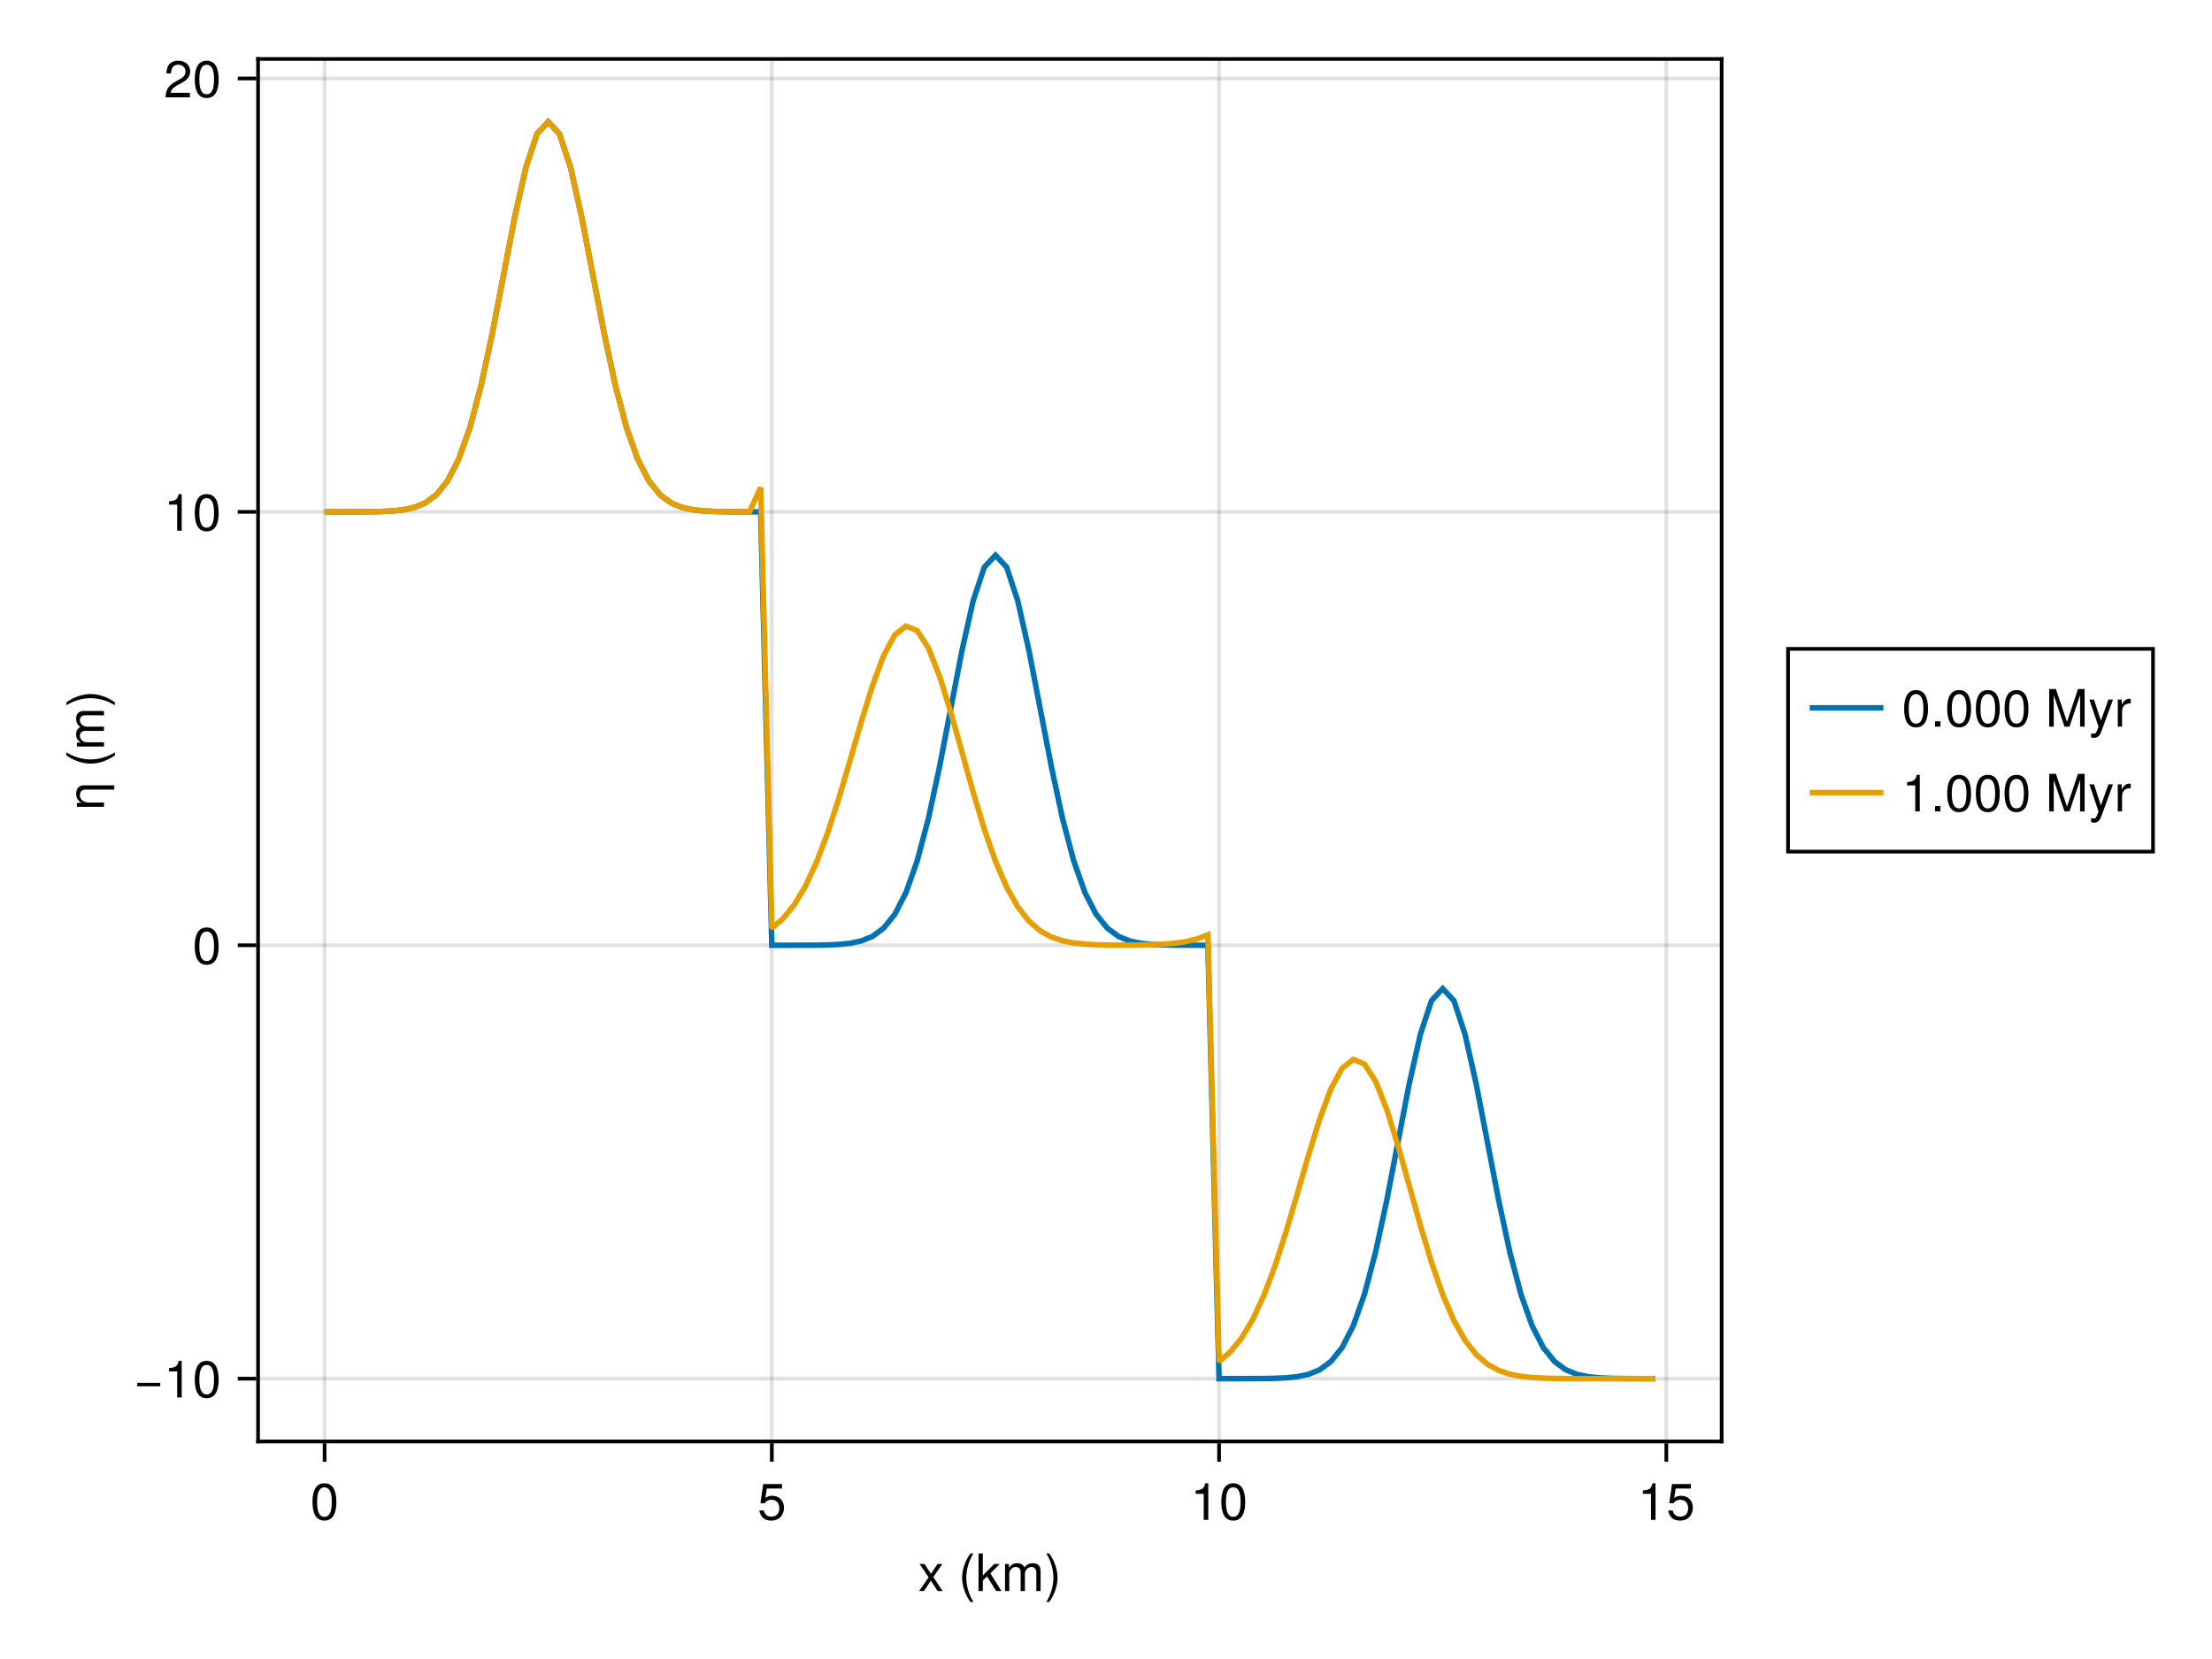 <?xml version="1.0" encoding="UTF-8"?>
<svg xmlns="http://www.w3.org/2000/svg" xmlns:xlink="http://www.w3.org/1999/xlink" width="600" height="450" viewBox="0 0 600 450">
<defs>
<g>
<g id="glyph-0-0-0cc244e0">
<path d="M 6.625 0 C 6.625 0 5.266 0 5.266 0 C 5.266 0 3.438 -2.812 3.438 -2.812 C 3.438 -2.812 1.562 0 1.562 0 C 1.562 0 0.234 0 0.234 0 C 0.234 0 2.828 -3.734 2.828 -3.734 C 2.828 -3.734 0.375 -7.344 0.375 -7.344 C 0.375 -7.344 1.703 -7.344 1.703 -7.344 C 1.703 -7.344 3.469 -4.672 3.469 -4.672 C 3.469 -4.672 5.234 -7.344 5.234 -7.344 C 5.234 -7.344 6.547 -7.344 6.547 -7.344 C 6.547 -7.344 4.094 -3.797 4.094 -3.797 C 4.094 -3.797 6.625 0 6.625 0 Z M 6.625 0 "/>
</g>
<g id="glyph-0-1-0cc244e0">
<path d="M 4.078 2.969 C 4.078 2.969 3.297 2.969 3.297 2.969 C 1.906 1.141 1.016 -1.406 1.016 -3.625 C 1.016 -5.828 1.906 -8.375 3.297 -10.203 C 3.297 -10.203 4.078 -10.203 4.078 -10.203 C 2.844 -8.219 2.156 -5.859 2.156 -3.625 C 2.156 -1.391 2.844 0.969 4.078 2.969 Z M 4.078 2.969 "/>
</g>
<g id="glyph-0-2-0cc244e0">
<path d="M 7.031 0 C 7.031 0 5.594 0 5.594 0 C 5.594 0 3.109 -3.969 3.109 -3.969 C 3.109 -3.969 1.969 -2.859 1.969 -2.859 C 1.969 -2.859 1.969 0 1.969 0 C 1.969 0 0.812 0 0.812 0 C 0.812 0 0.812 -10.203 0.812 -10.203 C 0.812 -10.203 1.969 -10.203 1.969 -10.203 C 1.969 -10.203 1.969 -4.234 1.969 -4.234 C 1.969 -4.234 5.078 -7.344 5.078 -7.344 C 5.078 -7.344 6.578 -7.344 6.578 -7.344 C 6.578 -7.344 4.031 -4.797 4.031 -4.797 C 4.031 -4.797 7.031 0 7.031 0 Z M 7.031 0 "/>
</g>
<g id="glyph-0-3-0cc244e0">
<path d="M 7.094 -4.781 C 7.094 -1.516 5.953 0.203 3.844 0.203 C 1.719 0.203 0.609 -1.516 0.609 -4.859 C 0.609 -8.188 1.703 -9.922 3.844 -9.922 C 6 -9.922 7.094 -8.219 7.094 -4.781 Z M 5.844 -4.891 C 5.844 -7.547 5.188 -8.828 3.844 -8.828 C 2.516 -8.828 1.859 -7.562 1.859 -4.844 C 1.859 -2.125 2.516 -0.812 3.828 -0.812 C 5.188 -0.812 5.844 -2.078 5.844 -4.891 Z M 5.844 -4.891 "/>
</g>
<g id="glyph-0-4-0cc244e0">
<path d="M 2.672 0 C 2.672 0 1.219 0 1.219 0 C 1.219 0 1.219 -1.453 1.219 -1.453 C 1.219 -1.453 2.672 -1.453 2.672 -1.453 C 2.672 -1.453 2.672 0 2.672 0 Z M 2.672 0 "/>
</g>
<g id="glyph-0-5-0cc244e0">
</g>
<g id="glyph-0-6-0cc244e0">
<path d="M 10.656 0 C 10.656 0 9.422 0 9.422 0 C 9.422 0 9.422 -8.547 9.422 -8.547 C 9.422 -8.547 6.547 0 6.547 0 C 6.547 0 5.188 0 5.188 0 C 5.188 0 2.281 -8.547 2.281 -8.547 C 2.281 -8.547 2.281 0 2.281 0 C 2.281 0 1.047 0 1.047 0 C 1.047 0 1.047 -10.203 1.047 -10.203 C 1.047 -10.203 2.859 -10.203 2.859 -10.203 C 2.859 -10.203 5.875 -1.312 5.875 -1.312 C 5.875 -1.312 8.844 -10.203 8.844 -10.203 C 8.844 -10.203 10.656 -10.203 10.656 -10.203 C 10.656 -10.203 10.656 0 10.656 0 Z M 10.656 0 "/>
</g>
<g id="glyph-0-7-0cc244e0">
<path d="M 4.5 -6.312 C 2.688 -6.281 2.141 -5.453 2.141 -3.812 C 2.141 -3.812 2.141 0 2.141 0 C 2.141 0 0.984 0 0.984 0 C 0.984 0 0.984 -7.344 0.984 -7.344 C 0.984 -7.344 2.047 -7.344 2.047 -7.344 C 2.047 -7.344 2.047 -6 2.047 -6 C 2.719 -7.094 3.297 -7.547 4.047 -7.547 C 4.203 -7.547 4.297 -7.531 4.5 -7.5 C 4.5 -7.5 4.5 -6.312 4.5 -6.312 Z M 4.5 -6.312 "/>
</g>
<g id="glyph-0-8-0cc244e0">
<path d="M 4.859 0 C 4.859 0 3.625 0 3.625 0 C 3.625 0 3.625 -7.062 3.625 -7.062 C 3.625 -7.062 1.422 -7.062 1.422 -7.062 C 1.422 -7.062 1.422 -7.953 1.422 -7.953 C 3.328 -8.188 3.609 -8.406 4.047 -9.922 C 4.047 -9.922 4.859 -9.922 4.859 -9.922 C 4.859 -9.922 4.859 0 4.859 0 Z M 4.859 0 "/>
</g>
<g id="glyph-1-0-0cc244e0">
</g>
<g id="glyph-1-1-0cc244e0">
<path d="M 10.641 0 C 10.641 0 9.484 0 9.484 0 C 9.484 0 9.484 -5.047 9.484 -5.047 C 9.484 -5.984 8.984 -6.531 8.141 -6.531 C 7.188 -6.531 6.391 -5.672 6.391 -4.609 C 6.391 -4.609 6.391 0 6.391 0 C 6.391 0 5.234 0 5.234 0 C 5.234 0 5.234 -5.047 5.234 -5.047 C 5.234 -5.984 4.75 -6.531 3.875 -6.531 C 2.922 -6.531 2.156 -5.672 2.156 -4.609 C 2.156 -4.609 2.156 0 2.156 0 C 2.156 0 1 0 1 0 C 1 0 1 -7.344 1 -7.344 C 1 -7.344 2.062 -7.344 2.062 -7.344 C 2.062 -7.344 2.062 -6.297 2.062 -6.297 C 2.688 -7.188 3.328 -7.547 4.312 -7.547 C 5.266 -7.547 5.859 -7.203 6.281 -6.422 C 6.969 -7.25 7.562 -7.547 8.547 -7.547 C 9.906 -7.547 10.641 -6.812 10.641 -5.5 C 10.641 -5.5 10.641 0 10.641 0 Z M 10.641 0 "/>
</g>
<g id="glyph-1-2-0cc244e0">
<path d="M 3.578 -3.609 C 3.578 -1.406 2.703 1.141 1.297 2.969 C 1.297 2.969 0.531 2.969 0.531 2.969 C 1.766 0.984 2.453 -1.391 2.453 -3.609 C 2.453 -5.859 1.766 -8.203 0.531 -10.203 C 0.531 -10.203 1.297 -10.203 1.297 -10.203 C 2.703 -8.375 3.578 -5.828 3.578 -3.609 Z M 3.578 -3.609 "/>
</g>
<g id="glyph-2-0-0cc244e0">
<path d="M 7.094 -4.781 C 7.094 -1.516 5.953 0.203 3.844 0.203 C 1.719 0.203 0.609 -1.516 0.609 -4.859 C 0.609 -8.188 1.703 -9.922 3.844 -9.922 C 6 -9.922 7.094 -8.219 7.094 -4.781 Z M 5.844 -4.891 C 5.844 -7.547 5.188 -8.828 3.844 -8.828 C 2.516 -8.828 1.859 -7.562 1.859 -4.844 C 1.859 -2.125 2.516 -0.812 3.828 -0.812 C 5.188 -0.812 5.844 -2.078 5.844 -4.891 Z M 5.844 -4.891 "/>
</g>
<g id="glyph-3-0-0cc244e0">
<path d="M 7.188 -3.297 C 7.188 -1.188 5.781 0.203 3.781 0.203 C 2.016 0.203 0.891 -0.578 0.484 -2.547 C 0.484 -2.547 1.719 -2.547 1.719 -2.547 C 2.016 -1.422 2.672 -0.875 3.75 -0.875 C 5.094 -0.875 5.922 -1.688 5.922 -3.125 C 5.922 -4.594 5.078 -5.453 3.75 -5.453 C 2.984 -5.453 2.5 -5.203 1.938 -4.516 C 1.938 -4.516 0.797 -4.516 0.797 -4.516 C 0.797 -4.516 1.547 -9.719 1.547 -9.719 C 1.547 -9.719 6.656 -9.719 6.656 -9.719 C 6.656 -9.719 6.656 -8.5 6.656 -8.5 C 6.656 -8.5 2.531 -8.5 2.531 -8.5 C 2.531 -8.5 2.141 -5.938 2.141 -5.938 C 2.719 -6.359 3.281 -6.531 3.969 -6.531 C 5.875 -6.531 7.188 -5.25 7.188 -3.297 Z M 7.188 -3.297 "/>
</g>
<g id="glyph-3-1-0cc244e0">
<path d="M 4.859 0 C 4.859 0 3.625 0 3.625 0 C 3.625 0 3.625 -7.062 3.625 -7.062 C 3.625 -7.062 1.422 -7.062 1.422 -7.062 C 1.422 -7.062 1.422 -7.953 1.422 -7.953 C 3.328 -8.188 3.609 -8.406 4.047 -9.922 C 4.047 -9.922 4.859 -9.922 4.859 -9.922 C 4.859 -9.922 4.859 0 4.859 0 Z M 4.859 0 "/>
</g>
<g id="glyph-3-2-0cc244e0">
<path d="M 7.094 -4.781 C 7.094 -1.516 5.953 0.203 3.844 0.203 C 1.719 0.203 0.609 -1.516 0.609 -4.859 C 0.609 -8.188 1.703 -9.922 3.844 -9.922 C 6 -9.922 7.094 -8.219 7.094 -4.781 Z M 5.844 -4.891 C 5.844 -7.547 5.188 -8.828 3.844 -8.828 C 2.516 -8.828 1.859 -7.562 1.859 -4.844 C 1.859 -2.125 2.516 -0.812 3.828 -0.812 C 5.188 -0.812 5.844 -2.078 5.844 -4.891 Z M 5.844 -4.891 "/>
</g>
<g id="glyph-4-0-0cc244e0">
<path d="M 2.797 -6.812 C 2.797 -6.812 2.797 -5.656 2.797 -5.656 C 2.797 -5.656 -5.078 -5.656 -5.078 -5.656 C -5.969 -5.656 -6.531 -5.062 -6.531 -4.141 C -6.531 -2.953 -5.547 -2.141 -4.047 -2.141 C -4.047 -2.141 0 -2.141 0 -2.141 C 0 -2.141 0 -0.984 0 -0.984 C 0 -0.984 -7.344 -0.984 -7.344 -0.984 C -7.344 -0.984 -7.344 -2.062 -7.344 -2.062 C -7.344 -2.062 -6.109 -2.062 -6.109 -2.062 C -7.125 -2.703 -7.547 -3.406 -7.547 -4.5 C -7.547 -5.906 -6.766 -6.812 -5.547 -6.812 C -5.547 -6.812 2.797 -6.812 2.797 -6.812 Z M 2.797 -6.812 "/>
</g>
<g id="glyph-5-0-0cc244e0">
</g>
<g id="glyph-6-0-0cc244e0">
<path d="M 2.969 -4.078 C 2.969 -4.078 2.969 -3.297 2.969 -3.297 C 1.141 -1.906 -1.406 -1.016 -3.625 -1.016 C -5.828 -1.016 -8.375 -1.906 -10.203 -3.297 C -10.203 -3.297 -10.203 -4.078 -10.203 -4.078 C -8.219 -2.844 -5.859 -2.156 -3.625 -2.156 C -1.391 -2.156 0.969 -2.844 2.969 -4.078 Z M 2.969 -4.078 "/>
</g>
<g id="glyph-7-0-0cc244e0">
<path d="M 0 -10.641 C 0 -10.641 0 -9.484 0 -9.484 C 0 -9.484 -5.047 -9.484 -5.047 -9.484 C -5.984 -9.484 -6.531 -8.984 -6.531 -8.141 C -6.531 -7.188 -5.672 -6.391 -4.609 -6.391 C -4.609 -6.391 0 -6.391 0 -6.391 C 0 -6.391 0 -5.234 0 -5.234 C 0 -5.234 -5.047 -5.234 -5.047 -5.234 C -5.984 -5.234 -6.531 -4.75 -6.531 -3.875 C -6.531 -2.922 -5.672 -2.156 -4.609 -2.156 C -4.609 -2.156 0 -2.156 0 -2.156 C 0 -2.156 0 -1 0 -1 C 0 -1 -7.344 -1 -7.344 -1 C -7.344 -1 -7.344 -2.062 -7.344 -2.062 C -7.344 -2.062 -6.297 -2.062 -6.297 -2.062 C -7.188 -2.688 -7.547 -3.328 -7.547 -4.312 C -7.547 -5.266 -7.203 -5.859 -6.422 -6.281 C -7.25 -6.969 -7.547 -7.562 -7.547 -8.547 C -7.547 -9.906 -6.812 -10.641 -5.5 -10.641 C -5.5 -10.641 0 -10.641 0 -10.641 Z M 0 -10.641 "/>
</g>
<g id="glyph-8-0-0cc244e0">
<path d="M -3.609 -3.578 C -1.406 -3.578 1.141 -2.703 2.969 -1.297 C 2.969 -1.297 2.969 -0.531 2.969 -0.531 C 0.984 -1.766 -1.391 -2.453 -3.609 -2.453 C -5.859 -2.453 -8.203 -1.766 -10.203 -0.531 C -10.203 -0.531 -10.203 -1.297 -10.203 -1.297 C -8.375 -2.703 -5.828 -3.578 -3.609 -3.578 Z M -3.609 -3.578 "/>
</g>
<g id="glyph-9-0-0cc244e0">
<path d="M 7.219 -3.031 C 7.219 -3.031 0.953 -3.031 0.953 -3.031 C 0.953 -3.031 0.953 -3.969 0.953 -3.969 C 0.953 -3.969 7.219 -3.969 7.219 -3.969 C 7.219 -3.969 7.219 -3.031 7.219 -3.031 Z M 7.219 -3.031 "/>
</g>
<g id="glyph-9-1-0cc244e0">
<path d="M 7.094 -4.781 C 7.094 -1.516 5.953 0.203 3.844 0.203 C 1.719 0.203 0.609 -1.516 0.609 -4.859 C 0.609 -8.188 1.703 -9.922 3.844 -9.922 C 6 -9.922 7.094 -8.219 7.094 -4.781 Z M 5.844 -4.891 C 5.844 -7.547 5.188 -8.828 3.844 -8.828 C 2.516 -8.828 1.859 -7.562 1.859 -4.844 C 1.859 -2.125 2.516 -0.812 3.828 -0.812 C 5.188 -0.812 5.844 -2.078 5.844 -4.891 Z M 5.844 -4.891 "/>
</g>
<g id="glyph-10-0-0cc244e0">
<path d="M 4.859 0 C 4.859 0 3.625 0 3.625 0 C 3.625 0 3.625 -7.062 3.625 -7.062 C 3.625 -7.062 1.422 -7.062 1.422 -7.062 C 1.422 -7.062 1.422 -7.953 1.422 -7.953 C 3.328 -8.188 3.609 -8.406 4.047 -9.922 C 4.047 -9.922 4.859 -9.922 4.859 -9.922 C 4.859 -9.922 4.859 0 4.859 0 Z M 4.859 0 "/>
</g>
<g id="glyph-11-0-0cc244e0">
<path d="M 7.094 -4.781 C 7.094 -1.516 5.953 0.203 3.844 0.203 C 1.719 0.203 0.609 -1.516 0.609 -4.859 C 0.609 -8.188 1.703 -9.922 3.844 -9.922 C 6 -9.922 7.094 -8.219 7.094 -4.781 Z M 5.844 -4.891 C 5.844 -7.547 5.188 -8.828 3.844 -8.828 C 2.516 -8.828 1.859 -7.562 1.859 -4.844 C 1.859 -2.125 2.516 -0.812 3.828 -0.812 C 5.188 -0.812 5.844 -2.078 5.844 -4.891 Z M 5.844 -4.891 "/>
</g>
<g id="glyph-12-0-0cc244e0">
<path d="M 7.156 -7.016 C 7.156 -5.797 6.438 -4.766 5.047 -4.016 C 5.047 -4.016 3.656 -3.266 3.656 -3.266 C 2.438 -2.547 1.984 -2.031 1.859 -1.219 C 1.859 -1.219 7.078 -1.219 7.078 -1.219 C 7.078 -1.219 7.078 0 7.078 0 C 7.078 0 0.469 0 0.469 0 C 0.594 -2.188 1.188 -3.125 3.266 -4.297 C 3.266 -4.297 4.547 -5.031 4.547 -5.031 C 5.438 -5.531 5.891 -6.203 5.891 -6.984 C 5.891 -8.047 5.047 -8.844 3.938 -8.844 C 2.719 -8.844 2.031 -8.141 1.938 -6.484 C 1.938 -6.484 0.703 -6.484 0.703 -6.484 C 0.766 -8.891 1.953 -9.922 3.969 -9.922 C 5.859 -9.922 7.156 -8.688 7.156 -7.016 Z M 7.156 -7.016 "/>
</g>
<g id="glyph-13-0-0cc244e0">
<path d="M 7.094 -4.781 C 7.094 -1.516 5.953 0.203 3.844 0.203 C 1.719 0.203 0.609 -1.516 0.609 -4.859 C 0.609 -8.188 1.703 -9.922 3.844 -9.922 C 6 -9.922 7.094 -8.219 7.094 -4.781 Z M 5.844 -4.891 C 5.844 -7.547 5.188 -8.828 3.844 -8.828 C 2.516 -8.828 1.859 -7.562 1.859 -4.844 C 1.859 -2.125 2.516 -0.812 3.828 -0.812 C 5.188 -0.812 5.844 -2.078 5.844 -4.891 Z M 5.844 -4.891 "/>
</g>
<g id="glyph-14-0-0cc244e0">
<path d="M 7.094 -4.781 C 7.094 -1.516 5.953 0.203 3.844 0.203 C 1.719 0.203 0.609 -1.516 0.609 -4.859 C 0.609 -8.188 1.703 -9.922 3.844 -9.922 C 6 -9.922 7.094 -8.219 7.094 -4.781 Z M 5.844 -4.891 C 5.844 -7.547 5.188 -8.828 3.844 -8.828 C 2.516 -8.828 1.859 -7.562 1.859 -4.844 C 1.859 -2.125 2.516 -0.812 3.828 -0.812 C 5.188 -0.812 5.844 -2.078 5.844 -4.891 Z M 5.844 -4.891 "/>
</g>
<g id="glyph-15-0-0cc244e0">
<path d="M 6.688 -7.344 C 6.688 -7.344 3.438 1.547 3.438 1.547 C 3.031 2.594 2.359 3.047 1.547 3.047 C 1.234 3.047 1 3 0.75 2.875 C 0.75 2.875 0.75 1.812 0.75 1.812 C 1.016 1.875 1.203 1.906 1.375 1.906 C 1.875 1.906 2.109 1.703 2.312 1.188 C 2.312 1.188 2.766 0.031 2.766 0.031 C 2.766 0.031 0.281 -7.344 0.281 -7.344 C 0.281 -7.344 1.531 -7.344 1.531 -7.344 C 1.531 -7.344 3.406 -1.625 3.406 -1.625 C 3.406 -1.625 5.438 -7.344 5.438 -7.344 C 5.438 -7.344 6.688 -7.344 6.688 -7.344 Z M 6.688 -7.344 "/>
</g>
</g>
</defs>
<rect x="-60" y="-45" width="720" height="540" fill="rgb(100%, 100%, 100%)" fill-opacity="1"/>
<path fill-rule="nonzero" fill="rgb(100%, 100%, 100%)" fill-opacity="1" d="M 70 391 L 467 391 L 467 16 L 70 16 Z M 70 391 "/>
<path fill="none" stroke-width="1" stroke-linecap="butt" stroke-linejoin="miter" stroke="rgb(0%, 0%, 0%)" stroke-opacity="0.12" stroke-miterlimit="1.155" d="M 88.047 391 L 88.047 16 "/>
<path fill="none" stroke-width="1" stroke-linecap="butt" stroke-linejoin="miter" stroke="rgb(0%, 0%, 0%)" stroke-opacity="0.12" stroke-miterlimit="1.155" d="M 209.359 391 L 209.359 16 "/>
<path fill="none" stroke-width="1" stroke-linecap="butt" stroke-linejoin="miter" stroke="rgb(0%, 0%, 0%)" stroke-opacity="0.12" stroke-miterlimit="1.155" d="M 330.672 391 L 330.672 16 "/>
<path fill="none" stroke-width="1" stroke-linecap="butt" stroke-linejoin="miter" stroke="rgb(0%, 0%, 0%)" stroke-opacity="0.12" stroke-miterlimit="1.155" d="M 451.988 391 L 451.988 16 "/>
<path fill="none" stroke-width="1" stroke-linecap="butt" stroke-linejoin="miter" stroke="rgb(0%, 0%, 0%)" stroke-opacity="0.12" stroke-miterlimit="1.155" d="M 70 373.957 L 467 373.957 "/>
<path fill="none" stroke-width="1" stroke-linecap="butt" stroke-linejoin="miter" stroke="rgb(0%, 0%, 0%)" stroke-opacity="0.12" stroke-miterlimit="1.155" d="M 70 256.398 L 467 256.398 "/>
<path fill="none" stroke-width="1" stroke-linecap="butt" stroke-linejoin="miter" stroke="rgb(0%, 0%, 0%)" stroke-opacity="0.12" stroke-miterlimit="1.155" d="M 70 138.844 L 467 138.844 "/>
<path fill="none" stroke-width="1" stroke-linecap="butt" stroke-linejoin="miter" stroke="rgb(0%, 0%, 0%)" stroke-opacity="0.12" stroke-miterlimit="1.155" d="M 70 21.289 L 467 21.289 "/>
<g fill="rgb(0%, 0%, 0%)" fill-opacity="1">
<use xlink:href="#glyph-0-0-0cc244e0" x="249.061" y="431.568"/>
</g>
<g fill="rgb(0%, 0%, 0%)" fill-opacity="1">
<use xlink:href="#glyph-1-0-0cc244e0" x="256.061" y="431.568"/>
</g>
<g fill="rgb(0%, 0%, 0%)" fill-opacity="1">
<use xlink:href="#glyph-0-1-0cc244e0" x="259.953" y="431.568"/>
</g>
<g fill="rgb(0%, 0%, 0%)" fill-opacity="1">
<use xlink:href="#glyph-0-2-0cc244e0" x="264.615" y="431.568"/>
</g>
<g fill="rgb(0%, 0%, 0%)" fill-opacity="1">
<use xlink:href="#glyph-1-1-0cc244e0" x="271.615" y="431.568"/>
</g>
<g fill="rgb(0%, 0%, 0%)" fill-opacity="1">
<use xlink:href="#glyph-1-2-0cc244e0" x="283.277" y="431.568"/>
</g>
<g fill="rgb(0%, 0%, 0%)" fill-opacity="1">
<use xlink:href="#glyph-2-0-0cc244e0" x="84.153" y="412.258"/>
</g>
<g fill="rgb(0%, 0%, 0%)" fill-opacity="1">
<use xlink:href="#glyph-3-0-0cc244e0" x="205.467" y="412.258"/>
</g>
<g fill="rgb(0%, 0%, 0%)" fill-opacity="1">
<use xlink:href="#glyph-3-1-0cc244e0" x="322.889" y="412.258"/>
</g>
<g fill="rgb(0%, 0%, 0%)" fill-opacity="1">
<use xlink:href="#glyph-3-2-0cc244e0" x="330.673" y="412.258"/>
</g>
<g fill="rgb(0%, 0%, 0%)" fill-opacity="1">
<use xlink:href="#glyph-3-1-0cc244e0" x="444.203" y="412.258"/>
</g>
<g fill="rgb(0%, 0%, 0%)" fill-opacity="1">
<use xlink:href="#glyph-3-0-0cc244e0" x="451.987" y="412.258"/>
</g>
<g fill="rgb(0%, 0%, 0%)" fill-opacity="1">
<use xlink:href="#glyph-4-0-0cc244e0" x="28.204" y="219.831"/>
</g>
<g fill="rgb(0%, 0%, 0%)" fill-opacity="1">
<use xlink:href="#glyph-5-0-0cc244e0" x="28.204" y="212.047"/>
</g>
<g fill="rgb(0%, 0%, 0%)" fill-opacity="1">
<use xlink:href="#glyph-6-0-0cc244e0" x="28.204" y="208.155"/>
</g>
<g fill="rgb(0%, 0%, 0%)" fill-opacity="1">
<use xlink:href="#glyph-7-0-0cc244e0" x="28.204" y="203.493"/>
</g>
<g fill="rgb(0%, 0%, 0%)" fill-opacity="1">
<use xlink:href="#glyph-8-0-0cc244e0" x="28.204" y="191.831"/>
</g>
<g fill="rgb(0%, 0%, 0%)" fill-opacity="1">
<use xlink:href="#glyph-9-0-0cc244e0" x="36.256" y="379.058"/>
</g>
<g fill="rgb(0%, 0%, 0%)" fill-opacity="1">
<use xlink:href="#glyph-10-0-0cc244e0" x="44.432" y="379.058"/>
</g>
<g fill="rgb(0%, 0%, 0%)" fill-opacity="1">
<use xlink:href="#glyph-9-1-0cc244e0" x="52.216" y="379.058"/>
</g>
<g fill="rgb(0%, 0%, 0%)" fill-opacity="1">
<use xlink:href="#glyph-11-0-0cc244e0" x="52.216" y="261.503"/>
</g>
<g fill="rgb(0%, 0%, 0%)" fill-opacity="1">
<use xlink:href="#glyph-10-0-0cc244e0" x="44.432" y="143.948"/>
</g>
<g fill="rgb(0%, 0%, 0%)" fill-opacity="1">
<use xlink:href="#glyph-9-1-0cc244e0" x="52.216" y="143.948"/>
</g>
<g fill="rgb(0%, 0%, 0%)" fill-opacity="1">
<use xlink:href="#glyph-12-0-0cc244e0" x="44.432" y="26.393"/>
</g>
<g fill="rgb(0%, 0%, 0%)" fill-opacity="1">
<use xlink:href="#glyph-13-0-0cc244e0" x="52.216" y="26.393"/>
</g>
<path fill="none" stroke-width="1.5" stroke-linecap="butt" stroke-linejoin="miter" stroke="rgb(0%, 44.706%, 69.804%)" stroke-opacity="1" stroke-miterlimit="2" d="M 88.047 138.844 L 91.078 138.844 L 94.109 138.84 L 97.145 138.832 L 100.176 138.809 L 103.211 138.75 L 106.242 138.613 L 109.277 138.309 L 112.309 137.668 L 115.34 136.434 L 118.375 134.195 L 121.406 130.426 L 124.441 124.527 L 127.473 115.965 L 130.504 104.496 L 133.539 90.406 L 136.57 74.676 L 139.605 58.984 L 142.637 45.477 L 145.668 36.301 L 148.703 33.047 L 151.734 36.301 L 154.77 45.477 L 157.801 58.984 L 160.832 74.676 L 163.867 90.406 L 166.898 104.496 L 169.934 115.965 L 172.965 124.527 L 176 130.426 L 179.031 134.195 L 182.062 136.434 L 185.098 137.668 L 188.129 138.309 L 191.164 138.613 L 194.195 138.75 L 197.227 138.809 L 200.262 138.832 L 203.293 138.84 L 206.328 138.844 L 209.359 256.398 L 212.391 256.398 L 215.426 256.395 L 218.457 256.387 L 221.492 256.363 L 224.523 256.309 L 227.555 256.168 L 230.59 255.863 L 233.621 255.227 L 236.656 253.988 L 239.688 251.75 L 242.723 247.984 L 245.754 242.082 L 248.785 233.52 L 251.82 222.051 L 254.852 207.961 L 257.887 192.23 L 260.918 176.539 L 263.949 163.031 L 266.984 153.855 L 270.016 150.602 L 273.051 153.855 L 276.082 163.031 L 279.113 176.539 L 282.148 192.23 L 285.18 207.961 L 288.215 222.051 L 291.246 233.52 L 294.277 242.082 L 297.312 247.984 L 300.344 251.75 L 303.379 253.988 L 306.41 255.227 L 309.445 255.863 L 312.477 256.168 L 315.508 256.309 L 318.543 256.363 L 321.574 256.387 L 324.609 256.395 L 327.641 256.398 L 330.672 373.953 L 333.707 373.953 L 336.738 373.949 L 339.773 373.941 L 342.805 373.918 L 345.836 373.863 L 348.871 373.723 L 351.902 373.418 L 354.938 372.781 L 357.969 371.543 L 361 369.309 L 364.035 365.539 L 367.066 359.637 L 370.102 351.074 L 373.133 339.605 L 376.168 325.516 L 379.199 309.785 L 382.23 294.094 L 385.266 280.586 L 388.297 271.41 L 391.332 268.156 L 394.363 271.41 L 397.395 280.586 L 400.43 294.094 L 403.461 309.785 L 406.496 325.516 L 409.527 339.605 L 412.559 351.074 L 415.594 359.637 L 418.625 365.539 L 421.66 369.309 L 424.691 371.543 L 427.727 372.781 L 430.758 373.418 L 433.789 373.723 L 436.824 373.863 L 439.855 373.918 L 442.891 373.941 L 445.922 373.949 L 448.953 373.953 "/>
<path fill="none" stroke-width="1.5" stroke-linecap="butt" stroke-linejoin="miter" stroke="rgb(90.196%, 62.353%, 0%)" stroke-opacity="1" stroke-miterlimit="2" d="M 88.047 138.844 L 91.078 138.844 L 94.109 138.84 L 97.145 138.832 L 100.176 138.809 L 103.211 138.75 L 106.242 138.613 L 109.277 138.309 L 112.309 137.668 L 115.34 136.434 L 118.375 134.195 L 121.406 130.426 L 124.441 124.527 L 127.473 115.965 L 130.504 104.496 L 133.539 90.406 L 136.57 74.676 L 139.605 58.984 L 142.637 45.477 L 145.668 36.301 L 148.703 33.047 L 151.734 36.301 L 154.77 45.477 L 157.801 58.984 L 160.832 74.676 L 163.867 90.406 L 166.898 104.496 L 169.934 115.965 L 172.965 124.527 L 176 130.426 L 179.031 134.195 L 182.062 136.434 L 185.098 137.668 L 188.129 138.309 L 191.164 138.613 L 194.195 138.75 L 197.227 138.809 L 200.262 138.832 L 203.293 138.84 L 206.328 132.234 L 209.359 251.789 L 212.391 249.164 L 215.426 245.441 L 218.457 240.391 L 221.492 233.859 L 224.523 225.832 L 227.555 216.48 L 230.59 206.234 L 233.621 195.773 L 236.656 185.977 L 239.688 177.812 L 242.723 172.199 L 245.754 169.836 L 248.785 171.059 L 251.82 175.758 L 254.852 183.406 L 257.887 193.148 L 260.918 203.957 L 263.949 214.824 L 266.984 224.895 L 270.016 233.598 L 273.051 240.645 L 276.082 246.016 L 279.113 249.871 L 282.148 252.488 L 285.18 254.168 L 288.215 255.188 L 291.246 255.773 L 294.277 256.09 L 297.312 256.254 L 300.344 256.328 L 303.379 256.355 L 306.41 256.352 L 309.445 256.32 L 312.477 256.25 L 315.508 256.109 L 318.543 255.863 L 321.574 255.434 L 324.609 254.715 L 327.641 253.562 L 330.672 369.344 L 333.707 366.719 L 336.738 362.996 L 339.773 357.945 L 342.805 351.418 L 345.836 343.387 L 348.871 334.035 L 351.902 323.789 L 354.938 313.328 L 357.969 303.531 L 361 295.367 L 364.035 289.754 L 367.066 287.391 L 370.102 288.613 L 373.133 293.312 L 376.168 300.961 L 379.199 310.703 L 382.23 321.512 L 385.266 332.379 L 388.297 342.449 L 391.332 351.152 L 394.363 358.199 L 397.395 363.57 L 400.43 367.426 L 403.461 370.043 L 406.496 371.723 L 409.527 372.742 L 412.559 373.328 L 415.594 373.648 L 418.625 373.812 L 421.66 373.891 L 424.691 373.93 L 427.727 373.945 L 433.789 373.953 L 448.953 373.953 "/>
<path fill-rule="nonzero" fill="rgb(100%, 100%, 100%)" fill-opacity="1" stroke-width="1" stroke-linecap="butt" stroke-linejoin="miter" stroke="rgb(0%, 0%, 0%)" stroke-opacity="1" stroke-miterlimit="2" d="M 485 231 L 584 231 L 584 176 L 485 176 Z M 485 231 "/>
<path fill="none" stroke-width="1" stroke-linecap="butt" stroke-linejoin="miter" stroke="rgb(0%, 0%, 0%)" stroke-opacity="1" stroke-miterlimit="1.155" d="M 88.047 391.5 L 88.047 396.5 "/>
<path fill="none" stroke-width="1" stroke-linecap="butt" stroke-linejoin="miter" stroke="rgb(0%, 0%, 0%)" stroke-opacity="1" stroke-miterlimit="1.155" d="M 209.359 391.5 L 209.359 396.5 "/>
<path fill="none" stroke-width="1" stroke-linecap="butt" stroke-linejoin="miter" stroke="rgb(0%, 0%, 0%)" stroke-opacity="1" stroke-miterlimit="1.155" d="M 330.672 391.5 L 330.672 396.5 "/>
<path fill="none" stroke-width="1" stroke-linecap="butt" stroke-linejoin="miter" stroke="rgb(0%, 0%, 0%)" stroke-opacity="1" stroke-miterlimit="1.155" d="M 451.988 391.5 L 451.988 396.5 "/>
<path fill="none" stroke-width="1" stroke-linecap="butt" stroke-linejoin="miter" stroke="rgb(0%, 0%, 0%)" stroke-opacity="1" stroke-miterlimit="1.155" d="M 69.5 373.957 L 64.5 373.957 "/>
<path fill="none" stroke-width="1" stroke-linecap="butt" stroke-linejoin="miter" stroke="rgb(0%, 0%, 0%)" stroke-opacity="1" stroke-miterlimit="1.155" d="M 69.5 256.398 L 64.5 256.398 "/>
<path fill="none" stroke-width="1" stroke-linecap="butt" stroke-linejoin="miter" stroke="rgb(0%, 0%, 0%)" stroke-opacity="1" stroke-miterlimit="1.155" d="M 69.5 138.844 L 64.5 138.844 "/>
<path fill="none" stroke-width="1" stroke-linecap="butt" stroke-linejoin="miter" stroke="rgb(0%, 0%, 0%)" stroke-opacity="1" stroke-miterlimit="1.155" d="M 69.5 21.289 L 64.5 21.289 "/>
<path fill="none" stroke-width="1.5" stroke-linecap="butt" stroke-linejoin="miter" stroke="rgb(0%, 44.706%, 69.804%)" stroke-opacity="1" stroke-miterlimit="2" d="M 490.879 192 L 510.879 192 "/>
<path fill="none" stroke-width="1.5" stroke-linecap="butt" stroke-linejoin="miter" stroke="rgb(90.196%, 62.353%, 0%)" stroke-opacity="1" stroke-miterlimit="2" d="M 490.879 215 L 510.879 215 "/>
<g fill="rgb(0%, 0%, 0%)" fill-opacity="1">
<use xlink:href="#glyph-0-3-0cc244e0" x="515.878" y="197.103"/>
</g>
<g fill="rgb(0%, 0%, 0%)" fill-opacity="1">
<use xlink:href="#glyph-0-4-0cc244e0" x="523.662" y="197.103"/>
</g>
<g fill="rgb(0%, 0%, 0%)" fill-opacity="1">
<use xlink:href="#glyph-0-3-0cc244e0" x="527.554" y="197.103"/>
</g>
<g fill="rgb(0%, 0%, 0%)" fill-opacity="1">
<use xlink:href="#glyph-0-3-0cc244e0" x="535.338" y="197.103"/>
</g>
<g fill="rgb(0%, 0%, 0%)" fill-opacity="1">
<use xlink:href="#glyph-14-0-0cc244e0" x="543.122" y="197.103"/>
</g>
<g fill="rgb(0%, 0%, 0%)" fill-opacity="1">
<use xlink:href="#glyph-0-5-0cc244e0" x="550.906" y="197.103"/>
</g>
<g fill="rgb(0%, 0%, 0%)" fill-opacity="1">
<use xlink:href="#glyph-0-6-0cc244e0" x="554.798" y="197.103"/>
</g>
<g fill="rgb(0%, 0%, 0%)" fill-opacity="1">
<use xlink:href="#glyph-15-0-0cc244e0" x="566.46" y="197.103"/>
</g>
<g fill="rgb(0%, 0%, 0%)" fill-opacity="1">
<use xlink:href="#glyph-0-7-0cc244e0" x="573.46" y="197.103"/>
</g>
<g fill="rgb(0%, 0%, 0%)" fill-opacity="1">
<use xlink:href="#glyph-0-8-0cc244e0" x="515.878" y="220.103"/>
</g>
<g fill="rgb(0%, 0%, 0%)" fill-opacity="1">
<use xlink:href="#glyph-0-4-0cc244e0" x="523.662" y="220.103"/>
</g>
<g fill="rgb(0%, 0%, 0%)" fill-opacity="1">
<use xlink:href="#glyph-0-3-0cc244e0" x="527.554" y="220.103"/>
</g>
<g fill="rgb(0%, 0%, 0%)" fill-opacity="1">
<use xlink:href="#glyph-0-3-0cc244e0" x="535.338" y="220.103"/>
</g>
<g fill="rgb(0%, 0%, 0%)" fill-opacity="1">
<use xlink:href="#glyph-14-0-0cc244e0" x="543.122" y="220.103"/>
</g>
<g fill="rgb(0%, 0%, 0%)" fill-opacity="1">
<use xlink:href="#glyph-0-5-0cc244e0" x="550.906" y="220.103"/>
</g>
<g fill="rgb(0%, 0%, 0%)" fill-opacity="1">
<use xlink:href="#glyph-0-6-0cc244e0" x="554.798" y="220.103"/>
</g>
<g fill="rgb(0%, 0%, 0%)" fill-opacity="1">
<use xlink:href="#glyph-15-0-0cc244e0" x="566.46" y="220.103"/>
</g>
<g fill="rgb(0%, 0%, 0%)" fill-opacity="1">
<use xlink:href="#glyph-0-7-0cc244e0" x="573.46" y="220.103"/>
</g>
<path fill="none" stroke-width="1" stroke-linecap="butt" stroke-linejoin="miter" stroke="rgb(0%, 0%, 0%)" stroke-opacity="1" stroke-miterlimit="1.155" d="M 69.5 391 L 467.5 391 "/>
<path fill="none" stroke-width="1" stroke-linecap="butt" stroke-linejoin="miter" stroke="rgb(0%, 0%, 0%)" stroke-opacity="1" stroke-miterlimit="1.155" d="M 70 391.5 L 70 15.5 "/>
<path fill="none" stroke-width="1" stroke-linecap="butt" stroke-linejoin="miter" stroke="rgb(0%, 0%, 0%)" stroke-opacity="1" stroke-miterlimit="1.155" d="M 69.5 16 L 467.5 16 "/>
<path fill="none" stroke-width="1" stroke-linecap="butt" stroke-linejoin="miter" stroke="rgb(0%, 0%, 0%)" stroke-opacity="1" stroke-miterlimit="1.155" d="M 467 391.5 L 467 15.5 "/>
</svg>
